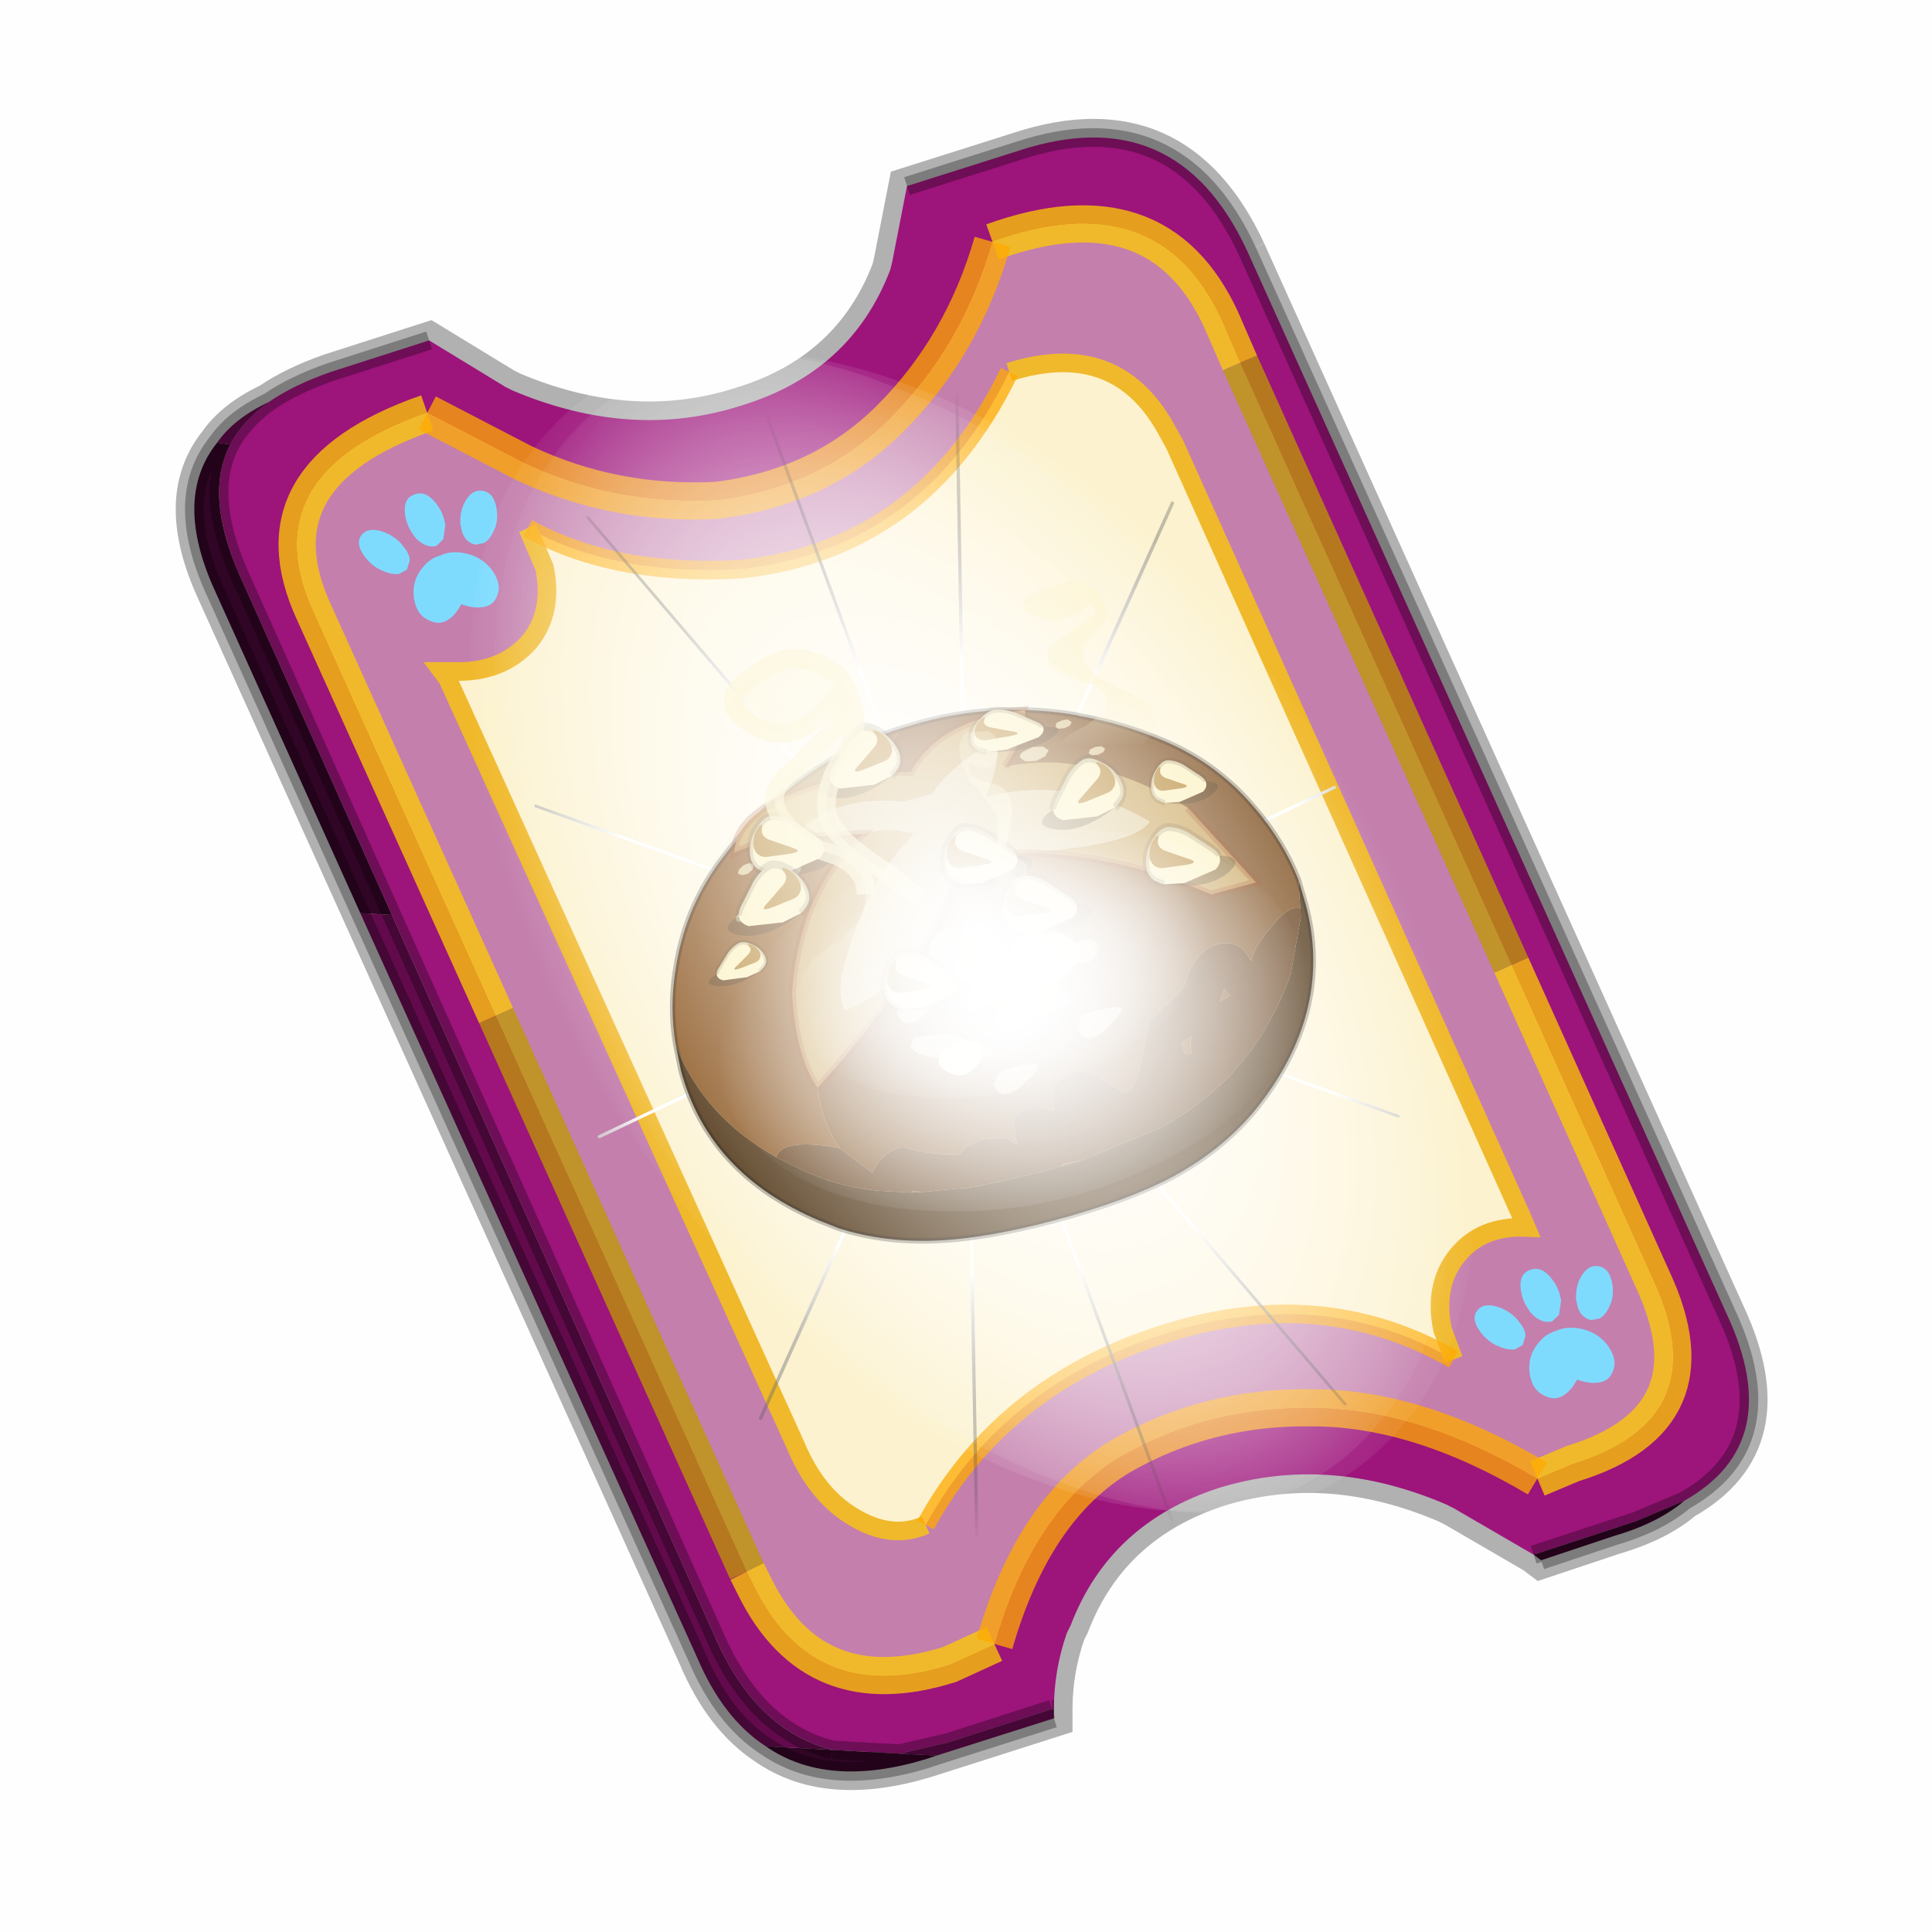 <?xml version='1.0' encoding='UTF-8'?>
<svg xmlns:xlink="http://www.w3.org/1999/xlink" xmlns="http://www.w3.org/2000/svg" version="1.1" width="60px" height="60px" viewBox="0.0 0.0 60.0 60.0"><defs><g id="c1"><path fill="#000000" fill-opacity="0.004" d="M0.0 0.0 L60.0 0.0 60.0 60.0 0.0 60.0 0.0 0.0"/></g><g id="c2"><path fill="none" stroke="#000000" stroke-width="1.0" stroke-opacity="0.302" d="M28.45 3.1 L41.35 31.7 Q42.95 35.15 40.2 36.7 39.5 37.3 38.3 37.65 L36.35 38.3 36.15 38.15 34.0 36.9 33.8 36.8 Q30.65 35.45 27.7 36.35 24.75 37.3 23.7 40.05 L23.6 40.25 Q23.25 41.25 23.25 42.3 L23.25 42.35 23.25 42.55 19.8 43.65 Q17.15 44.45 15.5 43.3 14.35 42.55 13.65 40.9 L0.7 12.25 Q-0.45 9.75 0.75 8.25 1.2 7.6 2.15 7.15 2.8 6.7 3.8 6.35 L6.45 5.5 8.5 6.75 8.7 6.85 Q11.9 8.2 14.85 7.25 17.8 6.35 18.85 3.6 L18.9 3.4 19.3 1.35 22.3 0.4 Q26.55 -1.0 28.45 3.1"/><path fill="#9d147b" stroke="none" d="M35.55 22.3 L28.25 6.1 27.75 4.95 Q26.05 1.25 21.6 2.85 20.8 5.65 18.85 7.6 17.0 9.45 14.2 9.8 11.45 9.95 9.0 8.8 L6.4 7.45 Q1.65 9.1 3.35 12.8 L8.25 23.65 15.0 38.6 15.2 39.0 Q16.8 42.25 20.45 41.1 L21.65 40.55 Q22.7 36.9 25.05 35.5 27.4 34.15 30.2 34.2 33.05 34.2 36.25 36.1 L37.2 35.7 Q41.1 34.5 39.35 30.75 L35.55 22.3 M19.3 1.35 L22.3 0.4 Q26.55 -1.0 28.45 3.1 L41.35 31.7 Q42.95 35.15 40.2 36.7 L38.9 37.25 36.15 38.15 34.0 36.9 33.8 36.8 Q30.65 35.45 27.7 36.35 24.75 37.3 23.7 40.05 L23.6 40.25 Q23.25 41.25 23.25 42.3 L23.2 42.3 20.4 43.2 19.1 43.5 17.3 43.4 Q15.3 42.9 14.2 40.5 L5.45 20.95 1.35 11.8 Q0.4 9.65 1.1 8.3 1.45 7.65 2.15 7.15 2.8 6.7 3.8 6.35 L6.45 5.5 8.5 6.75 8.7 6.85 Q11.9 8.2 14.85 7.25 17.8 6.35 18.85 3.6 L18.9 3.4 19.3 1.35"/><path fill="#c47fad" stroke="none" d="M28.25 6.1 L35.55 22.3 39.35 30.75 Q41.1 34.5 37.2 35.7 L36.25 36.1 Q33.05 34.2 30.2 34.2 27.4 34.15 25.05 35.5 22.7 36.9 21.65 40.55 L20.45 41.1 Q16.8 42.25 15.2 39.0 L15.0 38.6 8.25 23.65 3.35 12.8 Q1.65 9.1 6.4 7.45 L9.0 8.8 Q11.45 9.95 14.2 9.8 17.0 9.45 18.85 7.6 20.8 5.65 21.6 2.85 26.05 1.25 27.75 4.95 L28.25 6.1 M34.0 32.9 L33.7 32.1 Q33.45 30.9 34.1 30.1 34.75 29.3 35.95 29.35 L35.8 29.0 26.5 8.3 26.25 7.85 Q24.9 5.45 22.05 6.35 19.75 11.1 14.85 11.65 11.45 11.85 9.1 10.55 L9.55 11.6 Q9.8 12.8 9.15 13.6 8.4 14.45 7.1 14.4 L6.8 14.4 6.95 14.6 16.3 35.2 Q16.8 36.4 17.65 37.0 18.8 37.8 19.8 37.35 21.8 33.7 25.95 32.3 30.35 30.8 34.0 32.9"/><path fill="#fcf2cf" stroke="none" d="M22.05 6.35 Q24.9 5.45 26.25 7.85 L26.5 8.3 35.8 29.0 35.95 29.35 Q34.75 29.3 34.1 30.1 33.45 30.9 33.7 32.1 L34.0 32.9 Q30.35 30.8 25.95 32.3 21.8 33.7 19.8 37.35 18.8 37.8 17.65 37.0 16.8 36.4 16.3 35.2 L6.95 14.6 6.8 14.4 7.1 14.4 Q8.4 14.45 9.15 13.6 9.8 12.8 9.55 11.6 L9.1 10.55 Q11.45 11.85 14.85 11.65 19.75 11.1 22.05 6.35"/><path fill="#300525" stroke="none" d="M40.2 36.7 Q39.5 37.3 38.3 37.65 L36.35 38.3 36.15 38.15 38.9 37.25 40.2 36.7 M23.25 42.3 L23.25 42.35 23.2 42.3 23.25 42.3 M20.1 43.55 L19.8 43.65 Q17.15 44.45 15.5 43.3 L17.3 43.4 19.1 43.5 20.1 43.55 M4.6 20.9 L0.7 12.25 Q-0.45 9.75 0.75 8.25 L1.1 8.3 Q0.4 9.65 1.35 11.8 L5.45 20.95 4.6 20.9"/><path fill="#630a4c" stroke="none" d="M23.25 42.35 L23.25 42.55 20.1 43.55 19.1 43.5 20.4 43.2 23.2 42.3 23.25 42.35 M15.5 43.3 Q14.35 42.55 13.65 40.9 L4.6 20.9 5.45 20.95 14.2 40.5 Q15.3 42.9 17.3 43.4 L15.5 43.3 M0.75 8.25 Q1.2 7.6 2.15 7.15 1.45 7.65 1.1 8.3 L0.75 8.25"/><path fill="none" stroke="#bf9900" stroke-width="1.0" stroke-opacity="0.749" d="M28.25 6.1 L35.55 22.3 M15.0 38.6 L8.25 23.65"/><path fill="none" stroke="#000000" stroke-width="0.5" stroke-opacity="0.302" d="M19.3 1.35 L22.3 0.4 Q26.55 -1.0 28.45 3.1 L41.35 31.7 Q42.95 35.15 40.2 36.7 39.5 37.3 38.3 37.65 L36.35 38.3 M23.25 42.55 L20.1 43.55 19.8 43.65 Q17.15 44.45 15.5 43.3 14.35 42.55 13.65 40.9 L4.6 20.9 0.7 12.25 Q-0.45 9.75 0.75 8.25 1.2 7.6 2.15 7.15 2.8 6.7 3.8 6.35 L6.45 5.5 M1.1 8.3 Q1.45 7.65 2.15 7.15 M5.45 20.95 L1.35 11.8 Q0.4 9.65 1.1 8.3 M17.3 43.4 Q15.3 42.9 14.2 40.5 L5.45 20.95 M19.1 43.5 L17.3 43.4 M23.2 42.3 L20.4 43.2 19.1 43.5 M23.25 42.3 L23.2 42.3 M40.2 36.7 L38.9 37.25 36.15 38.15"/><path fill="none" stroke="#ffcc00" stroke-width="1.0" stroke-opacity="0.749" d="M35.55 22.3 L39.35 30.75 Q41.1 34.5 37.2 35.7 L36.25 36.1 M21.65 40.55 L20.45 41.1 Q16.8 42.25 15.2 39.0 L15.0 38.6 M8.25 23.65 L3.35 12.8 Q1.65 9.1 6.4 7.45 M21.6 2.85 Q26.05 1.25 27.75 4.95 L28.25 6.1"/><path fill="none" stroke="#f0b92b" stroke-width="0.5" d="M22.05 6.35 Q24.9 5.45 26.25 7.85 L26.5 8.3 35.8 29.0 35.95 29.35 Q34.75 29.3 34.1 30.1 33.45 30.9 33.7 32.1 L34.0 32.9 M19.8 37.35 Q18.8 37.8 17.65 37.0 16.8 36.4 16.3 35.2 L6.95 14.6 6.8 14.4 7.1 14.4 Q8.4 14.45 9.15 13.6 9.8 12.8 9.55 11.6 L9.1 10.55"/><path fill="none" stroke="#ffaa00" stroke-width="1.0" stroke-opacity="0.749" d="M36.25 36.1 Q33.05 34.2 30.2 34.2 27.4 34.15 25.05 35.5 22.7 36.9 21.65 40.55 M6.4 7.45 L9.0 8.8 Q11.45 9.95 14.2 9.8 17.0 9.45 18.85 7.6 20.8 5.65 21.6 2.85"/><path fill="none" stroke="#ffaa00" stroke-width="0.5" stroke-opacity="0.749" d="M34.0 32.9 Q30.35 30.8 25.95 32.3 21.8 33.7 19.8 37.35 M9.1 10.55 Q11.45 11.85 14.85 11.65 19.75 11.1 22.05 6.35"/></g><g id="c3"><path fill="#7fdbfe" stroke="none" d="M10.75 4.9 Q10.75 4.6 10.9 4.35 11.25 3.45 11.95 2.75 13.3 1.5 14.35 2.1 15.4 2.7 14.95 4.45 14.7 5.4 14.1 6.15 L13.75 6.5 Q13.1 7.15 12.35 7.35 L11.4 7.2 Q10.95 6.9 10.75 6.4 10.5 5.75 10.75 4.9 M9.3 1.7 Q9.55 2.65 9.4 3.6 L9.3 4.15 8.5 5.5 7.6 5.9 7.5 5.9 Q7.0 5.85 6.6 5.5 6.05 5.0 5.8 4.15 L5.7 3.6 Q5.55 2.65 5.8 1.7 6.25 0.0 7.5 0.0 L7.6 0.0 Q8.85 0.0 9.3 1.7 M0.15 4.45 Q-0.3 2.7 0.75 2.1 1.8 1.5 3.15 2.75 3.85 3.45 4.2 4.35 L4.35 4.9 Q4.6 5.75 4.35 6.4 L3.7 7.2 2.75 7.35 Q2.0 7.15 1.35 6.5 L1.0 6.15 Q0.4 5.4 0.15 4.45 M7.55 7.0 Q8.75 6.9 9.9 7.6 11.45 8.5 11.95 10.25 12.35 12.0 11.5 12.95 10.7 13.9 9.65 13.7 8.55 13.5 7.55 12.6 6.55 13.5 5.5 13.7 4.45 13.9 3.65 12.95 2.75 12.0 3.2 10.25 3.7 8.5 5.25 7.6 6.4 6.9 7.55 7.0"/></g><g id="c4"><g><use transform="matrix(1.0,0.0,0.0,1.0,0.0,0.0)" xlink:href="#c3"/></g></g><radialGradient gradientUnits="userSpaceOnUse" r="819.2" cx="0" cy="0" spreadMethod="pad" gradientTransform="matrix(0.091,0.0,0.0,0.091,0.6,3.4)" id="gradient1"><stop offset="0.0" stop-color="#ffffff"/><stop offset="1.0" stop-color="#ffffff" stop-opacity="0.0"/></radialGradient><g id="c5"><path stroke="none" fill="url(#gradient1)" d="M36.65 -54.65 Q60.05 -42.0 69.75 -17.95 80.55 8.9 68.0 34.1 55.45 59.35 26.8 68.2 -1.8 77.05 -29.7 64.3 -57.6 51.6 -68.45 24.75 -79.3 -2.05 -66.75 -27.25 L-66.7 -27.3 Q-54.1 -52.5 -25.5 -61.4 3.1 -70.2 31.0 -57.5 L36.65 -54.65"/></g><g id="c6"><g><use transform="matrix(1.0,0.0,0.0,1.0,0.0,0.0)" xlink:href="#c5"/></g></g><radialGradient gradientUnits="userSpaceOnUse" r="819.2" cx="0" cy="0" spreadMethod="pad" gradientTransform="matrix(0.209,0.0,0.0,0.177,67.15,107.2)" id="gradient2"><stop offset="0.357" stop-color="#ffffff"/><stop offset="0.671" stop-opacity="0.0"/></radialGradient><g id="c7"><path fill="none" stroke-linejoin="round" stroke-linecap="round" stroke="url(#gradient2)" stroke-width="0.5" d="M136.55 165.8 L68.6 106.0 68.4 106.0 118.25 201.5 M68.3 105.8 L68.35 105.8 68.3 105.8 68.3 105.85 68.4 106.0 68.3 106.0 86.55 211.5 M68.3 105.8 L68.3 105.85 68.3 106.0 68.15 105.95 18.25 151.55 M68.3 105.85 L68.25 105.85 68.3 106.0 50.0 193.2 M68.25 105.85 L68.15 105.95 0.05 97.7 M68.3 105.85 L68.25 105.8 68.25 105.85 M68.25 105.8 L68.2 105.7 0.0 45.7 M68.3 105.8 L68.25 105.75 68.25 105.8 M68.25 105.75 L68.2 105.7 18.25 10.05 M68.6 106.0 L68.35 105.8 118.25 60.15 M86.6 18.35 L68.3 105.8 M136.6 114.25 L68.6 106.0 M68.25 105.75 L49.95 0.05"/></g><g id="c8"><g><use transform="matrix(1.0,0.0,0.0,1.0,0.0,0.0)" xlink:href="#c7"/></g></g><g id="c9"><g><use transform="matrix(1.0,0.0,0.0,1.0,0.0,0.0)" xlink:href="#c2"/></g><g><use transform="matrix(0.239,-0.087,0.1,0.234,34.25,31.15)" xlink:href="#c4"/></g><g><use transform="matrix(0.239,-0.087,0.1,0.234,4.25,10.3)" xlink:href="#c4"/></g><g><use transform="matrix(0.141,-0.038,0.111,0.226,20.25,20.65)" filter="url(#filter7)" xlink:href="#c6"/></g><g><use transform="matrix(-0.155,0.051,0.084,0.147,22.6,3.15)" filter="url(#filter8)" xlink:href="#c8"/></g></g><filter id="filter7"><feColorMatrix in="SourceGraphic" type="matrix" values="0.0 0.0 0.0 0.0 0.797 0.0 0.0 0.0 0.0 0.598 0.0 0.0 0.0 0.0 0.199 0.0 0.0 0.0 1.0 0.0" result="cxform"/><feComposite operator="in" in2="SourceGraphic" result="color-xform"/></filter><filter id="filter8"><feColorMatrix in="SourceGraphic" type="matrix" values="0.0 0.0 0.0 0.0 0.996 0.0 0.0 0.0 0.0 0.996 0.0 0.0 0.0 0.0 0.996 0.0 0.0 0.0 1.0 0.0" result="cxform"/><feComposite operator="in" in2="SourceGraphic" result="color-xform"/></filter><radialGradient gradientUnits="userSpaceOnUse" r="819.2" cx="0" cy="0" spreadMethod="pad" gradientTransform="matrix(0.031,0.0,0.0,0.018,-0.65,-8.85)" id="gradient3"><stop offset="0.0" stop-color="#b27b3a"/><stop offset="1.0" stop-color="#b78340" stop-opacity="0.0"/></radialGradient><g id="c10"><path fill="#7e4f1f" stroke="none" d="M-2.2 -23.25 L-0.05 -23.3 Q7.5 -23.3 14.35 -20.3 L14.45 -20.25 14.5 -20.2 Q18.2 -18.6 21.65 -16.05 26.05 -12.8 28.4 -7.95 30.15 -4.45 30.6 -0.75 L29.9 2.55 30.1 1.85 Q29.3 1.25 27.55 2.35 24.75 4.1 24.3 5.25 L23.8 4.0 Q23.1 3.0 21.5 3.0 20.4 3.0 19.2 3.9 18.2 4.7 17.75 5.55 17.45 6.15 15.75 6.95 L13.45 8.15 11.85 11.25 Q10.55 13.85 9.45 13.85 L7.9 12.3 Q6.4 10.75 5.05 10.75 3.45 10.75 2.9 12.2 2.6 12.95 2.55 13.8 L1.7 13.25 Q1.05 12.9 0.4 12.9 -1.3 12.9 -1.55 14.2 L-1.7 15.85 -2.55 15.0 -4.6 14.6 -5.95 14.75 Q-6.7 14.95 -7.15 15.4 L-7.45 15.3 -7.65 15.25 Q-10.1 14.65 -12.0 13.5 -13.35 13.15 -14.8 14.15 L-15.65 14.95 -18.0 12.05 Q-19.05 9.5 -18.55 6.25 -15.55 -1.65 -12.0 -8.35 -10.5 -11.15 -9.25 -14.3 -6.15 -19.1 -2.2 -23.25 M21.5 7.8 L20.35 8.1 20.45 8.0 21.15 7.0 Q21.15 7.3 21.5 7.8 M16.55 11.9 L16.05 11.9 15.9 11.7 15.9 10.75 16.95 10.45 Q16.55 11.15 16.55 11.9 M3.75 18.75 L0.85 18.8 1.7 18.8 2.1 18.6 3.75 18.75 M-4.25 18.7 L-4.3 18.7 -4.3 18.55 -4.25 18.7 M-19.75 14.65 L-19.85 14.6 -19.85 14.55 -19.75 14.65"/><path fill="#8c5722" stroke="none" d="M-30.5 -0.75 Q-30.15 -4.45 -28.4 -7.95 -26.05 -12.8 -21.65 -16.05 -12.75 -22.65 -2.2 -23.25 -6.15 -19.1 -9.25 -14.3 -10.5 -11.15 -12.0 -8.35 -15.55 -1.65 -18.55 6.25 -19.05 9.5 -18.0 12.05 L-18.9 11.65 Q-23.2 9.9 -24.05 11.35 -29.7 6.1 -30.5 -0.75 M-11.75 17.75 L-12.5 17.6 -12.4 17.45 -11.75 17.75 M-15.7 16.6 L-15.8 16.55 -15.7 16.55 -15.7 16.6"/><path fill="#653e19" stroke="none" d="M-18.0 12.05 L-15.65 14.95 -14.8 14.15 Q-13.35 13.15 -12.0 13.5 -10.1 14.65 -7.65 15.25 L-7.45 15.3 -7.15 15.4 Q-6.7 14.95 -5.95 14.75 L-4.6 14.6 -2.55 15.0 -1.7 15.85 -1.55 14.2 Q-1.3 12.9 0.4 12.9 1.05 12.9 1.7 13.25 L2.55 13.8 Q2.6 12.95 2.9 12.2 3.45 10.75 5.05 10.75 6.4 10.75 7.9 12.3 L9.45 13.85 Q10.55 13.85 11.85 11.25 L13.45 8.15 15.75 6.95 Q17.45 6.15 17.75 5.55 18.2 4.7 19.2 3.9 20.4 3.0 21.5 3.0 23.1 3.0 23.8 4.0 L24.3 5.25 Q24.75 4.1 27.55 2.35 29.3 1.25 30.1 1.85 L29.9 2.55 27.6 7.25 Q26.3 9.15 24.45 10.95 L24.3 11.1 24.1 11.3 23.95 11.45 23.4 11.95 23.25 12.1 22.9 12.4 22.75 12.5 22.6 12.65 22.25 12.9 22.1 13.05 21.85 13.2 21.65 13.35 Q17.45 16.45 11.75 17.75 L3.8 18.75 3.75 18.75 2.1 18.6 1.7 18.8 0.85 18.8 -0.05 18.8 -4.25 18.7 -4.3 18.55 -4.3 18.7 -6.05 18.6 -7.7 18.45 -7.7 18.4 -11.75 17.75 -12.4 17.45 -12.5 17.6 -15.7 16.6 -15.7 16.55 -15.8 16.55 Q-17.95 15.75 -19.75 14.65 L-19.85 14.55 -19.85 14.6 -21.65 13.35 -23.8 11.55 -24.05 11.35 Q-23.2 9.9 -18.9 11.65 L-18.0 12.05 M21.5 7.8 Q21.15 7.3 21.15 7.0 L20.45 8.0 20.35 8.1 21.5 7.8 M16.55 11.9 Q16.55 11.15 16.95 10.45 L15.9 10.75 15.9 11.7 16.05 11.9 16.55 11.9"/><path fill="#4d3212" stroke="none" d="M30.6 -0.75 L30.65 1.55 Q30.65 11.25 21.65 17.9 17.45 21.0 11.75 22.3 7.0 23.35 -0.05 23.35 -7.05 23.35 -11.75 22.3 -16.45 21.25 -20.1 19.0 L-21.65 17.9 Q-30.65 11.25 -30.65 1.55 L-30.5 -0.75 Q-29.7 6.1 -24.05 11.35 L-23.8 11.55 -21.65 13.35 -19.85 14.6 -19.75 14.65 Q-17.95 15.75 -15.8 16.55 L-15.7 16.6 -12.5 17.6 -11.75 17.75 -7.7 18.4 -7.7 18.45 -6.05 18.6 -4.3 18.7 -4.25 18.7 -0.05 18.8 0.85 18.8 3.75 18.75 3.8 18.75 11.75 17.75 Q17.45 16.45 21.65 13.35 L21.85 13.2 22.1 13.05 22.25 12.9 22.6 12.65 22.75 12.5 22.9 12.4 23.25 12.1 23.4 11.95 23.95 11.45 24.1 11.3 24.3 11.1 24.45 10.95 Q26.3 9.15 27.6 7.25 L29.9 2.55 30.6 -0.75"/><path fill="none" stroke="#000000" stroke-width="0.5" stroke-opacity="0.302" d="M-2.2 -23.25 L-0.05 -23.3 Q7.5 -23.3 14.35 -20.3 L14.45 -20.25 14.5 -20.2 Q18.2 -18.6 21.65 -16.05 26.05 -12.8 28.4 -7.95 30.15 -4.45 30.6 -0.75 L30.65 1.55 Q30.65 11.25 21.65 17.9 17.45 21.0 11.75 22.3 7.0 23.35 -0.05 23.35 -7.05 23.35 -11.75 22.3 -16.45 21.25 -20.1 19.0 L-21.65 17.9 Q-30.65 11.25 -30.65 1.55 L-30.5 -0.75 Q-30.15 -4.45 -28.4 -7.95 -26.05 -12.8 -21.65 -16.05 -12.75 -22.65 -2.2 -23.25"/><path stroke="none" fill="url(#gradient3)" d="M24.6 -8.85 Q24.6 -2.85 17.2 1.5 9.8 5.75 -0.65 5.75 -11.0 5.75 -18.4 1.5 -25.8 -2.85 -25.8 -8.85 -25.8 -14.85 -18.4 -19.15 -11.0 -23.4 -0.65 -23.4 9.8 -23.4 17.2 -19.15 24.6 -14.85 24.6 -8.85"/><path fill="#e1cd9c" stroke="none" d="M-14.7 -16.2 Q-10.15 -19.15 -3.65 -16.8 L-0.85 -16.8 Q1.45 -18.9 6.5 -20.05 6.25 -18.0 4.05 -15.3 12.4 -15.2 18.45 -9.3 16.6 -7.55 6.2 -9.45 L5.4 -9.6 2.75 -10.2 0.25 -10.2 Q-2.25 -6.25 -6.7 -2.35 -10.9 -0.15 -14.2 0.15 -14.55 -1.8 -12.95 -4.15 -9.05 -10.6 -3.55 -13.7 -5.55 -14.9 -8.15 -14.9 L-14.7 -16.2"/><path fill="#c8a258" stroke="none" d="M6.2 -9.45 Q16.6 -7.55 18.45 -9.3 12.4 -15.2 4.05 -15.3 6.25 -18.0 6.5 -20.05 1.45 -18.9 -0.85 -16.8 L-3.65 -16.8 Q-10.15 -19.15 -14.7 -16.2 -18.15 -16.65 -20.4 -16.25 -19.0 -20.8 -6.7 -20.25 L-2.25 -19.2 Q1.65 -23.15 9.7 -21.95 9.4 -19.9 6.5 -17.45 14.6 -17.15 22.25 -9.6 L26.65 -1.5 22.25 -1.5 Q14.6 -7.25 6.2 -9.45 M-8.15 -14.9 Q-5.55 -14.9 -3.55 -13.7 -9.05 -10.6 -12.95 -4.15 -14.55 -1.8 -14.2 0.15 -10.9 -0.15 -6.7 -2.35 -11.55 1.9 -18.55 6.25 -19.8 2.95 -18.55 -2.7 -15.3 -11.55 -8.15 -14.9"/><path fill="none" stroke="#963807" stroke-width="0.7" stroke-opacity="0.302" d="M-14.7 -16.2 L-8.15 -14.9 Q-15.3 -11.55 -18.55 -2.7 -19.8 2.95 -18.55 6.25 -11.55 1.9 -6.7 -2.35 -2.25 -6.25 0.25 -10.2 L2.75 -10.2 5.4 -9.6 6.2 -9.45 Q14.6 -7.25 22.25 -1.5 L26.65 -1.5 22.25 -9.6 M6.5 -17.45 Q9.4 -19.9 9.7 -21.95 1.65 -23.15 -2.25 -19.2 L-6.7 -20.25 Q-19.0 -20.8 -20.4 -16.25 -18.15 -16.65 -14.7 -16.2"/></g><g id="c11"><path fill="#fbf1bf" fill-opacity="0.714" d="M35.4 0.1 L35.45 0.15 35.65 0.4 35.4 0.65 34.85 0.75 34.25 0.65 34.05 0.4 34.25 0.1 34.85 0.0 35.3 0.05 35.4 0.1 M32.85 2.3 L32.4 2.75 31.45 2.95 30.45 2.75 30.05 2.3 Q30.05 2.0 30.45 1.85 L31.45 1.65 32.4 1.85 32.85 2.3 M37.8 3.75 L37.25 3.85 36.65 3.75 36.45 3.5 36.65 3.2 37.25 3.1 37.8 3.2 38.05 3.5 37.8 3.75 M27.5 12.75 L26.35 13.05 25.2 12.75 Q24.75 12.45 24.75 12.0 24.75 11.55 25.2 11.2 L26.35 10.95 27.5 11.2 Q28.0 11.55 28.0 12.0 28.0 12.45 27.5 12.75 M22.4 17.35 Q22.4 18.1 21.6 18.6 20.8 19.15 19.65 19.15 18.55 19.15 17.7 18.6 16.95 18.1 16.95 17.35 16.95 16.6 17.7 16.05 18.55 15.55 19.65 15.55 20.8 15.55 21.6 16.05 22.4 16.6 22.4 17.35 M31.05 19.65 Q31.7 19.65 32.15 19.95 32.6 20.25 32.6 20.7 L32.15 21.4 Q31.7 21.75 31.05 21.75 30.4 21.75 29.95 21.4 29.5 21.1 29.5 20.7 29.5 20.25 29.95 19.95 L31.05 19.65 M5.25 7.6 Q4.8 7.5 4.7 7.2 L5.0 6.6 Q5.35 6.3 5.9 6.15 L6.9 6.1 Q7.35 6.2 7.4 6.5 L7.15 7.1 Q6.8 7.4 6.25 7.55 L5.25 7.6 M1.4 5.9 Q1.35 5.75 1.6 5.5 L2.1 5.25 2.7 5.2 3.0 5.45 2.85 5.8 2.3 6.1 1.75 6.1 1.4 5.9 M0.0 9.9 L0.15 9.6 Q0.35 9.4 0.7 9.3 L1.25 9.3 1.55 9.5 1.4 9.85 0.9 10.1 0.3 10.15 0.0 9.9"/></g><g id="c12"><g><use transform="matrix(1.0,0.0,0.0,1.0,0.0,0.0)" xlink:href="#c11"/></g></g><g id="c13"><g><use transform="matrix(1.0,0.0,0.0,1.0,0.0,0.0)" xlink:href="#c10"/></g><g><use transform="matrix(1.0,0.0,0.0,1.0,-21.95,-20.2)" filter="url(#filter11)" xlink:href="#c12"/></g></g><filter id="filter11"><feColorMatrix in="SourceGraphic" type="matrix" values="1.0 0.0 0.0 0.0 0.0 0.0 1.0 0.0 0.0 0.0 0.0 0.0 1.0 0.0 0.0 0.0 0.0 0.0 0.77 0.0" result="cxform"/><feComposite operator="in" in2="SourceGraphic" result="color-xform"/></filter><g id="c14"><path fill="#ffffdd" fill-opacity="0.671" d="M1.8 -4.35 L2.9 -4.7 4.35 -4.8 4.5 -4.8 Q9.2 -5.4 5.3 -2.65 L4.15 -1.8 4.0 -2.15 2.9 -3.45 1.8 -4.35 M0.5 -1.8 L0.5 -0.7 0.4 -0.5 -1.0 0.55 -1.8 0.85 -5.05 0.5 Q-7.4 -0.1 -5.25 -1.65 -5.3 -2.05 -3.8 -2.6 L-3.2 -2.7 -3.05 -2.8 -0.35 -2.65 0.5 -1.8 M10.1 -2.6 Q10.85 -2.5 11.2 -2.2 L11.6 -1.3 Q11.1 -0.1 10.25 -0.15 9.5 -0.15 8.35 -1.1 5.45 -3.1 8.9 -2.7 L9.05 -2.7 10.1 -2.6 M1.8 6.6 Q1.3 7.75 0.45 7.65 -0.3 7.65 -1.45 6.8 -4.35 4.85 -0.9 5.2 L-0.75 5.2 0.3 5.35 Q1.05 5.4 1.4 5.75 L1.8 6.6 M6.75 1.25 L9.9 1.2 10.25 2.0 Q9.8 3.05 6.55 3.55 L3.75 3.95 Q-0.6 4.05 4.45 2.05 4.85 1.9 5.3 1.7 L6.75 1.25 M-7.0 2.35 Q-7.5 3.55 -8.35 3.5 -9.1 3.5 -10.25 2.55 -13.15 0.55 -9.7 0.95 L-9.55 0.95 -8.5 1.05 Q-7.75 1.15 -7.4 1.45 L-7.0 2.35"/><path fill="#ffffdd" stroke="none" d="M1.8 -4.35 L2.9 -3.45 4.0 -2.15 4.15 -1.8 Q5.05 0.35 1.9 -1.1 L1.35 -1.35 0.5 -1.8 -0.35 -2.65 Q-0.65 -3.15 -0.4 -3.7 L0.3 -4.5 1.8 -4.35"/><path fill="#ffffdd" stroke="none" d="M-2.65 -7.25 Q-1.15 -6.95 -0.6 -6.4 -0.15 -5.85 -0.25 -5.45 L-0.25 -4.35 Q-0.1 -3.7 -1.95 -2.5 -3.8 -1.35 -6.2 -3.0 -8.6 -4.65 -6.4 -6.1 -4.2 -7.6 -2.65 -7.25"/><path fill="#ffffdd" stroke="none" d="M6.75 2.85 Q8.1 3.75 6.65 4.75 5.15 5.75 4.05 5.05 2.9 4.3 3.0 3.9 L3.0 3.25 Q2.95 3.0 3.2 2.65 3.55 2.35 4.45 2.15 5.4 1.95 6.75 2.85"/></g><g id="c15"><g><use transform="matrix(1.0,0.0,0.0,1.0,0.0,0.0)" xlink:href="#c14"/></g></g><g id="c16"><path fill="#382510" fill-opacity="0.373" d="M1.45 4.75 L3.6 5.1 7.35 4.65 Q8.25 4.2 8.1 3.55 11.15 4.35 8.3 5.3 5.55 6.15 1.45 4.75"/><path fill="#fbf1bf" stroke="none" d="M8.1 3.55 Q8.25 4.2 7.35 4.65 L3.6 5.1 1.45 4.75 1.1 4.6 0.55 4.25 Q-0.25 3.6 0.1 2.5 0.5 1.35 1.65 0.6 2.75 -0.2 3.65 0.05 4.6 0.3 5.5 0.95 L7.6 2.8 Q8.05 3.2 8.1 3.55"/><path fill="none" stroke="#382510" stroke-width="0.7" stroke-opacity="0.2" d="M8.1 3.55 Q8.05 3.2 7.6 2.8 L5.5 0.95 Q4.6 0.3 3.65 0.05 2.75 -0.2 1.65 0.6 0.5 1.35 0.1 2.5 -0.25 3.6 0.55 4.25 L1.1 4.6 1.45 4.75"/><path fill="#b68733" stroke="none" d="M1.75 3.35 Q1.05 3.25 0.75 2.75 0.5 2.3 0.8 1.7 1.05 1.05 1.75 0.65 2.4 0.3 2.05 0.85 1.7 1.4 2.4 1.9 L4.55 3.05 Q6.05 3.75 4.25 3.6 L1.75 3.35"/></g><g id="c17"><g><use transform="matrix(1.0,0.0,0.0,1.0,0.0,0.0)" xlink:href="#c16"/></g></g><linearGradient gradientUnits="userSpaceOnUse" x1="-819.2" x2="819.2" spreadMethod="pad" gradientTransform="matrix(0.001,0.008,0.002,-0,4.9,1.55)" id="gradient4"><stop offset="0.0" stop-color="#fbf1bf" stop-opacity="0.122"/><stop offset="0.725" stop-color="#fbf1bf" stop-opacity="0.6"/><stop offset="1.0" stop-color="#fbf1bf" stop-opacity="0.0"/></linearGradient><linearGradient gradientUnits="userSpaceOnUse" x1="-819.2" x2="819.2" spreadMethod="pad" gradientTransform="matrix(0.002,0.004,-0.001,0,7.35,2.8)" id="gradient5"><stop offset="0.0" stop-color="#fbf1bf" stop-opacity="0.122"/><stop offset="0.725" stop-color="#fbf1bf" stop-opacity="0.6"/><stop offset="1.0" stop-color="#fbf1bf" stop-opacity="0.0"/></linearGradient><linearGradient gradientUnits="userSpaceOnUse" x1="-819.2" x2="819.2" spreadMethod="pad" gradientTransform="matrix(0.001,0.004,0.001,-0,11.45,-1.7)" id="gradient6"><stop offset="0.0" stop-color="#fbf1bf" stop-opacity="0.122"/><stop offset="0.725" stop-color="#fbf1bf" stop-opacity="0.6"/><stop offset="1.0" stop-color="#fbf1bf" stop-opacity="0.0"/></linearGradient><g id="c18"><path stroke="none" fill="url(#gradient4)" d="M4.65 5.55 Q4.65 4.85 3.85 4.5 L3.4 4.35 Q1.4 3.15 2.7 2.2 L3.95 0.95 3.75 0.4 Q2.75 1.55 1.8 1.1 0.55 0.45 1.45 -0.2 2.35 -0.9 2.9 -0.8 L3.4 -0.65 3.9 -0.35 Q4.7 0.85 4.1 1.75 3.5 2.6 3.6 3.35 3.75 4.05 5.2 4.95 L6.1 5.65 Q6.65 6.3 6.55 7.0 6.4 7.8 5.75 8.2 L5.45 8.4 4.9 8.55 4.2 8.65 3.35 8.65 2.9 8.2 2.9 7.95 2.95 7.75 3.2 7.3 3.3 7.25 3.5 7.1 3.7 6.9 3.85 6.9 4.55 6.15 4.65 5.55"/><path fill="none" stroke="#fbf1bf" stroke-width="0.5" stroke-opacity="0.702" d="M4.65 5.55 Q4.65 4.85 3.85 4.5 L3.4 4.35 Q1.4 3.15 2.7 2.2 L3.95 0.95 3.75 0.4 Q2.75 1.55 1.8 1.1 0.55 0.45 1.45 -0.2 2.35 -0.9 2.9 -0.8 L3.4 -0.65 3.9 -0.35 Q4.7 0.85 4.1 1.75 3.5 2.6 3.6 3.35 3.75 4.05 5.2 4.95 L6.1 5.65"/><path stroke="none" fill="url(#gradient5)" d="M7.9 1.15 Q8.3 1.25 8.15 1.9 8.0 2.35 7.4 2.0 L7.45 2.3 Q7.55 2.45 8.15 2.6 8.75 2.8 8.5 3.85 L8.45 4.05 Q8.25 4.6 8.65 5.05 L9.0 5.2 Q9.45 5.25 9.6 5.7 L9.6 6.05 Q8.8 6.75 8.3 5.9 7.95 5.4 8.15 4.6 L8.2 3.45 7.65 2.7 Q7.25 2.45 7.15 1.6 L7.2 1.4 7.3 1.2 7.9 1.15"/><path stroke="none" fill="url(#gradient6)" d="M9.15 -2.55 L10.15 -2.9 10.45 -2.85 10.85 -2.65 Q11.35 -2.05 10.9 -1.6 10.4 -1.15 10.5 -0.75 10.55 -0.4 11.55 0.05 12.55 0.45 12.4 1.05 12.1 1.95 10.15 1.95 L9.8 1.75 Q9.8 1.35 10.5 1.05 L11.05 0.65 Q11.35 0.1 10.6 -0.15 L10.25 -0.25 Q9.0 -0.8 9.9 -1.35 L10.85 -2.0 10.7 -2.3 Q9.95 -1.65 9.3 -1.9 8.5 -2.15 9.15 -2.55"/></g><radialGradient gradientUnits="userSpaceOnUse" r="819.2" cx="0" cy="0" spreadMethod="pad" gradientTransform="matrix(0.041,0.0,0.0,0.041,0.6,3.4)" id="gradient7"><stop offset="0.0" stop-color="#ffffff"/><stop offset="1.0" stop-color="#ffffff" stop-opacity="0.0"/></radialGradient><g id="c19"><path stroke="none" fill="url(#gradient7)" d="M31.75 -6.25 Q36.65 5.85 31.0 17.2 25.35 28.6 12.4 32.55 -0.45 36.55 -13.05 30.8 -25.6 25.1 -30.5 13.0 -35.35 0.95 -29.7 -10.4 L-29.7 -10.45 Q-24.0 -21.8 -11.15 -25.8 1.75 -29.75 14.3 -24.05 L16.85 -22.75 Q27.4 -17.05 31.75 -6.25"/></g><g id="c20"><g><use transform="matrix(1.0,0.0,0.0,1.0,0.0,0.0)" xlink:href="#c19"/></g></g><g id="c21"><g><use transform="matrix(0.274,-0.073,0.077,0.287,7.95,7.6)" xlink:href="#c13"/></g><g><use transform="matrix(-0.26,0.035,0.007,0.287,8.5,8.7)" filter="url(#filter16)" xlink:href="#c15"/></g><g><use transform="matrix(0.235,-0.063,0.08,0.298,6.5,3.95)" xlink:href="#c17"/></g><g><use transform="matrix(0.235,-0.063,0.08,0.298,1.3,3.65)" xlink:href="#c17"/></g><g><use transform="matrix(-0.235,0.063,0.08,0.298,5.3,0.85)" xlink:href="#c17"/></g><g><use transform="matrix(0.235,-0.063,0.056,0.211,7.3,0.8)" xlink:href="#c17"/></g><g><use transform="matrix(-0.165,0.044,0.048,0.179,1.8,6.7)" xlink:href="#c17"/></g><g><use transform="matrix(-0.235,0.063,0.08,0.298,11.3,1.7)" xlink:href="#c17"/></g><g><use transform="matrix(-0.235,0.063,0.08,0.298,2.85,4.55)" xlink:href="#c17"/></g><g><use transform="matrix(0.235,-0.063,0.08,0.298,4.9,7.3)" xlink:href="#c17"/></g><g><use transform="matrix(0.235,-0.063,0.08,0.298,11.95,3.95)" xlink:href="#c17"/></g><g><use transform="matrix(0.235,-0.063,0.08,0.298,8.1,5.25)" xlink:href="#c17"/></g><g><use transform="matrix(0.175,-0.047,0.059,0.221,12.15,2.1)" xlink:href="#c17"/></g><g><use transform="matrix(1.0,0.0,0.0,1.0,0.0,0.0)" xlink:href="#c18"/></g><g><use transform="matrix(0.232,-0.062,0.042,0.156,8.3,8.45)" filter="url(#filter29)" xlink:href="#c20"/></g><g><use transform="matrix(0.163,-0.044,0.026,0.099,8.1,7.4)" filter="url(#filter30)" xlink:href="#c20"/></g></g><filter id="filter16"><feColorMatrix in="SourceGraphic" type="matrix" values="1.0 0.0 0.0 0.0 0.0 0.0 1.0 0.0 0.0 0.0 0.0 0.0 1.0 0.0 0.0 0.0 0.0 0.0 0.051 0.0" result="cxform"/><feComposite operator="in" in2="SourceGraphic" result="color-xform"/></filter><filter id="filter29"><feColorMatrix in="SourceGraphic" type="matrix" values="0.0 0.0 0.0 0.0 0.996 0.0 0.0 0.0 0.0 0.867 0.0 0.0 0.0 0.0 0.309 0.0 0.0 0.0 0.422 0.0" result="cxform"/><feComposite operator="in" in2="SourceGraphic" result="color-xform"/></filter><filter id="filter30"><feColorMatrix in="SourceGraphic" type="matrix" values="0.0 0.0 0.0 0.0 0.996 0.0 0.0 0.0 0.0 0.867 0.0 0.0 0.0 0.0 0.309 0.0 0.0 0.0 0.422 0.0" result="cxform"/><feComposite operator="in" in2="SourceGraphic" result="color-xform"/></filter><g id="c22"><g><use transform="matrix(1.0,0.0,0.0,1.0,6.3,53.35)" xlink:href="#c9"/></g><g><use transform="matrix(1.0,0.0,0.0,1.0,19.85,68.2)" xlink:href="#c21"/></g><g><use transform="matrix(0.141,-0.038,0.111,0.226,27.2,74.05)" filter="url(#filter33)" xlink:href="#c6"/></g></g><filter id="filter33"><feColorMatrix in="SourceGraphic" type="matrix" values="1.0 0.0 0.0 0.0 0.0 0.0 1.0 0.0 0.0 0.0 0.0 0.0 1.0 0.0 0.0 0.0 0.0 0.0 0.23 0.0" result="cxform"/><feComposite operator="in" in2="SourceGraphic" result="color-xform"/></filter></defs><g><g><use transform="matrix(1.0,0.0,0.0,1.0,0.0,0.0)" xlink:href="#c1"/></g><g><use transform="matrix(1.155,0.0,0.0,1.155,-1.4,-57.4)" xlink:href="#c22"/></g></g></svg>